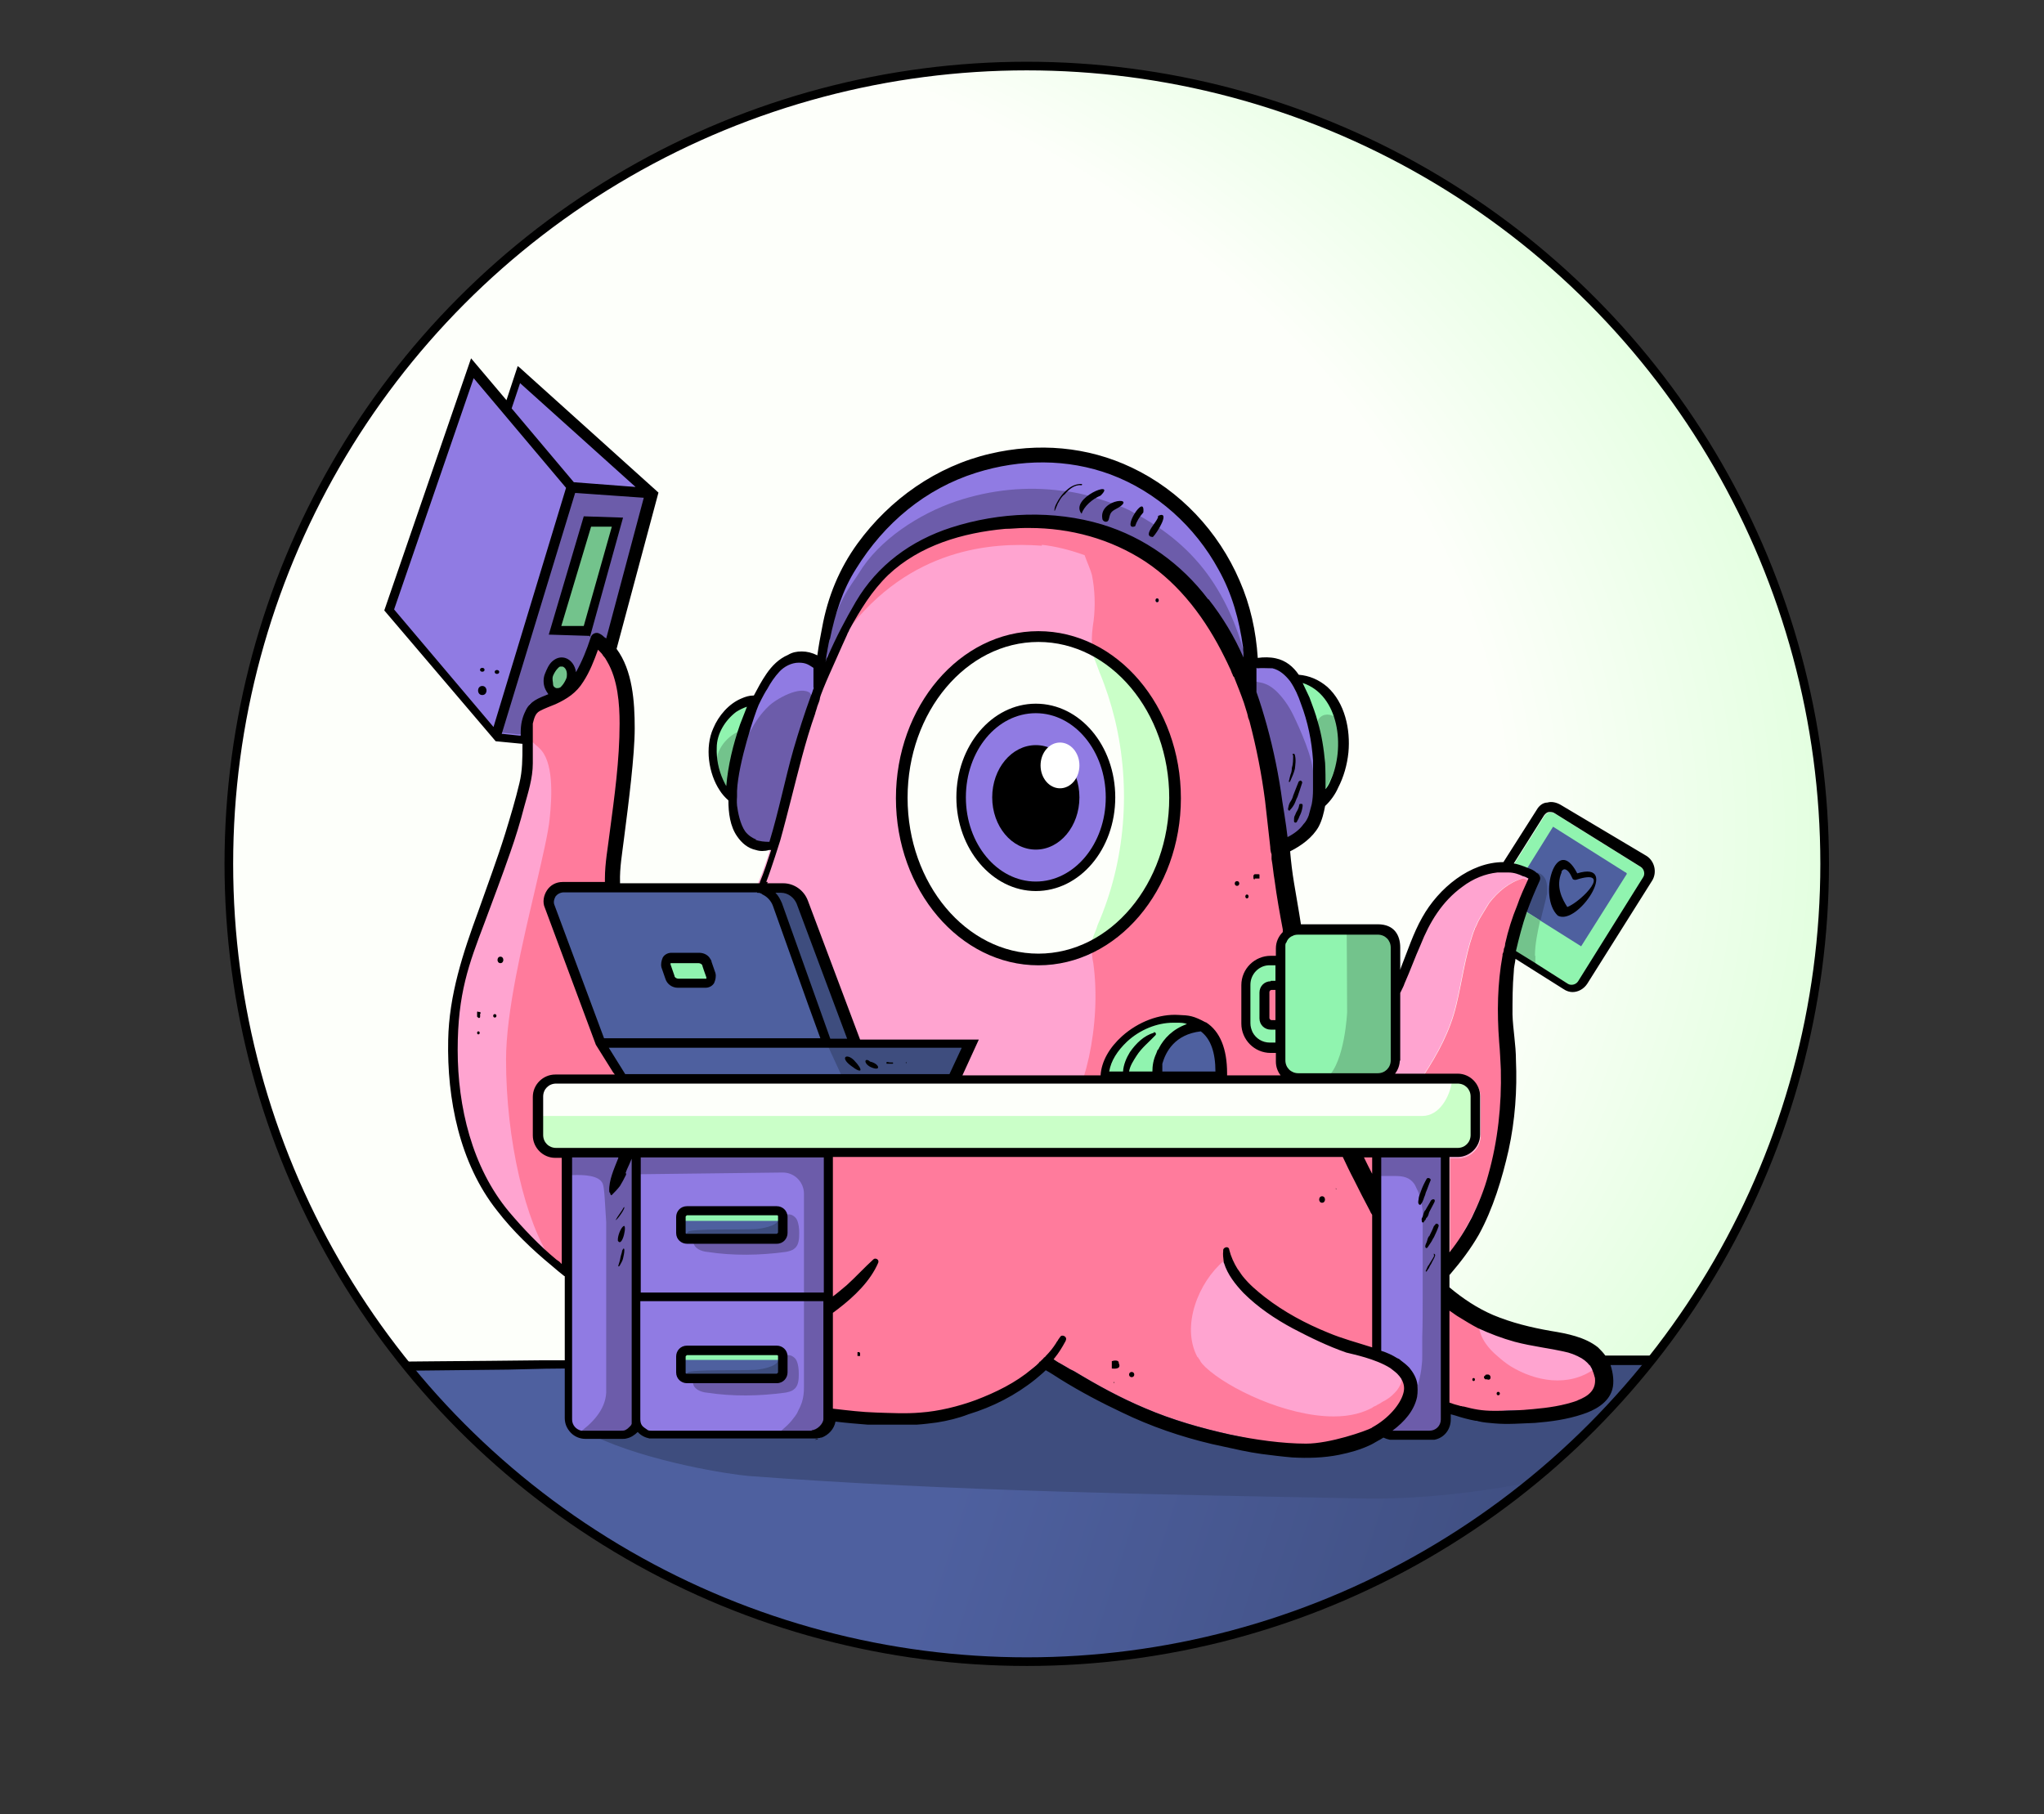 <?xml version="1.0" encoding="UTF-8"?>
<svg id="Calque_1" data-name="Calque 1" xmlns="http://www.w3.org/2000/svg" version="1.1" xmlns:xlink="http://www.w3.org/1999/xlink" viewBox="0 0 473.4 420.2">
  <rect x="0" y="0" width="473.4" height="420.2" fill="#333333" stroke="none"/>
  <defs>
    <style>
      .cls-1 {
        stroke: #000;
        stroke-miterlimit: 10;
        stroke-width: 2px;
      }

      .cls-1, .cls-2 {
        fill: none;
      }

      .cls-3 {
        fill: #000;
      }

      .cls-3, .cls-4, .cls-5, .cls-6, .cls-7, .cls-2, .cls-8, .cls-9, .cls-10, .cls-11, .cls-12, .cls-13, .cls-14, .cls-15, .cls-16, .cls-17 {
        stroke-width: 0px;
      }

      .cls-4 {
        fill: #caffc8;
      }

      .cls-5 {
        fill: #73c38c;
      }

      .cls-6 {
        fill: #6c5caa;
      }

      .cls-7, .cls-9 {
        fill: #ff7b9c;
      }

      .cls-8 {
        fill: #4e609f;
      }

      .cls-9 {
        isolation: isolate;
      }

      .cls-10 {
        fill: url(#Dégradé_sans_nom_2);
      }

      .cls-18 {
        clip-path: url(#clippath);
      }

      .cls-11 {
        fill: #fdfffa;
      }

      .cls-12 {
        fill: #3e4d7e;
      }

      .cls-13 {
        fill: #90f4af;
      }

      .cls-14 {
        fill: #907be3;
      }

      .cls-15 {
        fill: url(#Dégradé_sans_nom);
      }

      .cls-16 {
        fill: #fff;
      }

      .cls-17 {
        fill: #ffa4d0;
      }
    </style>
    <clipPath id="clippath">
      <circle class="cls-2" cx="237.8" cy="200.1" r="184.8"/>
    </clipPath>
    <radialGradient id="Dégradé_sans_nom" data-name="Dégradé sans nom" cx="49.9" cy="-330.8" fx="49.9" fy="-330.8" r="488.1" gradientTransform="translate(2.8 -35.5) rotate(-.8) scale(1 -.7)" gradientUnits="userSpaceOnUse">
      <stop offset=".6" stop-color="#fdfffa"/>
      <stop offset=".8" stop-color="#dbffd8"/>
      <stop offset="1" stop-color="#caffc8"/>
    </radialGradient>
    <linearGradient id="Dégradé_sans_nom_2" data-name="Dégradé sans nom 2" x1="214.7" y1="537.2" x2="353.3" y2="582.3" gradientTransform="translate(0 -174)" gradientUnits="userSpaceOnUse">
      <stop offset="0" stop-color="#4e609f"/>
      <stop offset="1" stop-color="#3e4d7e"/>
    </linearGradient>
  </defs>
  <g class="cls-18">
    <g>
      <rect class="cls-11" x="19.8" y="0" width="434.5" height="371.6"/>
      <rect class="cls-15" x="39.7" y="1.5" width="421.5" height="341.8"/>
      <path class="cls-10" d="M454.8,315.9v109.4H19.8v-105.7c47.5-2,73.8-2.1,123-3.6,47-1.5,95.7,0,142.8,0s114.8-2,169.1,0h.1,0Z"/>
      <path class="cls-14" d="M289.8,162.6c0,1.3-.3,2.4-.4,3.3-.3-1.1-.7-2-.9-3-.7-2.1-1.3-4.1-2.3-6.1,0-.1-.1-.4-.3-.5-.3-.5-.4-1.1-.7-1.5-.4-.9-.8-1.7-1.2-2.5-4.2-8.7-10.2-16.7-18.3-22.1-9.7-6.4-21.1-8.6-32.4-7.5-9.8.9-19.9,3.8-27.1,10.7-3.8,3.7-6.5,8.1-9,12.7-.1.4-.4.8-.5,1.1.2-.2.3-.5.5-.7-1.1,2.6-5.8,14.1-6.8,17.6h-.5v-9.5c0-.5,0-1.1.1-1.6.4-3.3,1-6.8,1.9-10.1s2-6.4,3.3-8.9c9.8-18.3,26.6-27.7,45-28.2,16.6-.4,36.8,9.3,45.7,31.4,1.7,4.4,2.9,10.3,3.4,15.9v9.9l.4-.3h0Z"/>
      <path class="cls-17" d="M355,202.7c-.4-.3-.9-.5-1.3-.7-1.1-.5-2.3-.9-3.4-1.1-.4,0-.8,0-1.1-.1h-1.5c-7.7.3-14.7,7.3-17.9,13.8-2,4.2-3.4,8.7-5.4,13.1-.3.7-.7,1.3-.9,2h0v.3c-.3.7-.7,1.2-.9,1.7,0,0-.1.3-.3.4-1.6,2.4-7.4,8.5-11.4,12.4h0c-1.2,1.2-2.1,2.1-2.8,2.9-.3.3-.4.5-.7.7v5.2h0v4.9h0v7.8c-.1,0-.1,1.2-.1,1.2v1.1h4.5c.8,1.7,1.7,3.6,2.6,5.3,1.2,2.4,2.4,4.8,3.7,7.2v5.8c.3.4.7.7.9,1.1,0,.1.3.3.4.4.3.3.5.5.8.9,3,3.2,6.1,6.4,9,9.9,0,0,.1.3.3.3.1.1.3.4.4.5.1.3.4.4.5.7.3-.4.7-.8.9-1.1.4-.4.7-.9,1.1-1.3.4-.5.9-1.1,1.3-1.6l.3-.3c.3-.4.5-.7.9-1.1v-.3c.5-.4.9-.9,1.3-1.3,2.9-3.6,5.4-7.2,7.5-12.1,5.2-13,7-26.1,5.7-40.1-.7-6.8-.5-13,.5-19.1,0-.4.1-.8.3-1.2v-1.2c.7-3,1.5-6,2.6-9,.9-2.5,2-4.9,3.2-7.4-.3-.1-.5-.4-.8-.5h-.4.2,0ZM351.4,210c-1.2,2.9-2.1,5.8-2.8,8.9,0,.4-.1.8-.3,1.2,0,.4-.1.8-.3,1.2v.3c-1.2,6.6-1.3,13.2-.8,19.9.9,10.3.3,21.1-2.5,31h0c-2.1,6.4-5.3,12.3-9,18v-22.2h1.9c2.8,0,5.2-2.3,5.2-5.2v-8.9c0-2.8-2.3-5.2-5.2-5.2h-7.9c3.2-4.9,6.1-10.2,7.5-16.2,1.3-5.3,2-11,3.8-16.3.1-.4.3-.9.5-1.3,0,0,0-.3.1-.3.3-.5.5-1.2.8-1.7h0c0-.1,2.4-4,2.4-4,2-2.6,4.6-4.8,7.7-5.7h.3c.4.1.7.3,1.1.5-.9,2-1.9,4.1-2.6,6.2v-.3h0Z"/>
      <path class="cls-17" d="M305.8,250.9c0-.4-.1-.7-.3-1.1,0-.3-.1-.7-.3-.9v-.3c-1.6-6.4-2.9-12.8-4.2-19.2-.9-4.2-1.7-8.5-2.5-12.6,0-.3,0-.5-.1-.9,0-.5-.1-.9-.3-1.3-.9-5.3-1.7-10.7-2.4-16.2,0-.4,0-.8-.1-1.1v-.5c0-.4,0-.9-.1-1.3-.1-1.2-.3-2.4-.4-3.6-.9-8.7-2.5-18.1-5-27.1-.3-.8-.4-1.6-.7-2.3-.4-1.5-.9-2.9-1.5-4.2-.3-.9-.7-1.7-1.1-2.5,0-.3-.3-.7-.4-.9-.1-.4-.4-.9-.5-1.3,0-.3-.3-.5-.4-.8-6-13-14.6-23.3-28.3-28.7-10.6-4.1-22.5-4.1-33.4-1.6-11.1,2.6-19.6,7.9-25.7,18.1-2.5,4.4-4.8,8.9-6.8,13.4-.1.3-.3.5-.4.9,0,0,0,.3-.1.4-.1.4-.3.7-.4,1.1,0,.3-.3.5-.4.9-.3.8-.5,1.3-.8,2.1s-.5,1.6-.8,2.3-.4,1.2-.7,1.9c-.5,1.6-1.1,3.3-1.6,4.9-2.1,6.8-3.6,13.4-5.2,19.7-.5,2.3-1.2,4.5-1.9,6.8,0,.3-.1.7-.3.9,0,.3-.1.5-.3.8-.8,2.6-1.7,5.2-2.8,7.8-.1.4-.3.8-.5,1.2-.1.4-.4.8-.5,1.2-.3.5-.4.9-.7,1.5-1.1,2.3-2.4,4.6-3.7,6.9v1.1l1.3,24.2v2.1l.4,6.1v2.1l.4,8.1v.2l101.4-1,33.8-1.1c-.4-1.3-.9-2.6-1.3-3.9-.3-.8-.4-1.6-.7-2.3h.3Z"/>
      <path class="cls-17" d="M125.9,207.2l1.2-3.4,8.3-7.5,1.5-19.9-11.3-5.7s-1.6-.4-3.4-.8v2.7c0,2.9.3,5.8-.4,8.2-7.8,31.8-17.5,41.8-16.8,63.8.4,11.9,3.2,24.8,10.1,34.4,2.8,4,9,10.7,15.2,15.5.2.2.4.3.6.5l-.5-2.3-.3-1.3-2.8-15.7-3.9-7.3-1.3-9.6-.4-12.5,4.1-24.3.4-14.9h-.3,0Z"/>
      <g id="ombre_pieuvre" data-name="ombre pieuvre">
        <path class="cls-7" d="M141.2,205c.1-2.2.8-8.9,1.1-12.2l.3-2.2c1-7.6,2-15.4,2-23.3-.2-5.2-.5-10.7-3-14.9-.2-.4-.5-.8-.7-1.1,0-.1-.2-.2-.3-.4-.3-.5-.8-.9-1.1-1.2l-1.5-1.5-.6,1.7c-.9,2.5-1.9,5-3.3,7.2-1.3,2.1-3.1,3.5-5.9,4.7-.4.2-.8.3-1.3.5-.9.3-1.8.7-2.6,1.2-1.4.9-1.8,2.4-2.1,3.5v.2c-.2.9-.2,1.7-.2,2.6v1.4l.6.3s0,.1.2.2c.2.1.3.2.5.3h.2c.4.4.7.7,1.1,1l.3.3c3.3,3,3,10.8,2.4,16.4-.3,3.1-1.7,9.1-3.3,16-3,12.8-6.8,28.7-6.8,39.8,0,18.4,4.4,37.6,10.7,46.7l.2.3h.3c0,.2.2.3.3.4.4.5.9,1.2,1,1.2l1.7,1.5.3-28.3,12.7-17.5s-5-15.9-3.2-44.7h0Z"/>
        <path class="cls-9" d="M354.1,203.8c-.9,2-1.9,4.1-2.6,6.2-1.2,2.9-2.1,5.8-2.8,8.9,0,.4-.1.8-.3,1.2,0,.4-.1.8-.3,1.2v.3c-1.2,6.6-1.3,13.2-.8,19.9.9,10.3.3,21.1-2.5,31h0c-2.1,6.4-5.3,12.3-9,18v-22.2h1.9c2.8,0,5.2-2.3,5.2-5.2v-8.9c0-2.8-2.3-5.2-5.2-5.2h-7.9c3.2-4.9,6.1-10.2,7.5-16.2,1.3-5.3,2-11,3.8-16.3.1-.4.3-.9.5-1.3,0,0,0-.3.1-.3.3-.5.5-1.2.8-1.7h0c0-.1,2.4-4,2.4-4,2-2.6,4.6-4.8,7.7-5.7h.3c.4.1.7.3,1.1.5v-.3h0Z"/>
        <path class="cls-7" d="M241.8,314.5s-.1.1-.2.2-.3.3-.4.4c.2-.2.4-.5.6-.6h0Z"/>
        <path class="cls-7" d="M241.2,126.4c-11.4-.8-30.4.4-45.2,20,.1-.3.4-.7.5-1.1,2.5-4.6,5.2-9,9-12.7,7.3-6.9,18.4-10.6,28.2-11.6,1.3,0,2.7-.2,4-.2h1c9.7,0,19,3.7,27.2,9.2,8.1,5.4,14,13.4,18.3,22.1.4.8.8,1.6,1.2,2.5.3.4.4.9.7,1.5.1.1.3.4.3.5.9,2,1.6,4,2.3,6.1.3,1.1.7,2,.9,3,.1.5.4.9.4,1.3,1.6,6,2.6,12.2,3.6,18.4.4,3.6.8,7.2,1.2,10.7.3.5.3,1.2.3,1.7v1.1c.3,1.7.4,3.3.7,4.9.7,3.7,1.2,7.5,1.9,11.4,0,0-.2.2-.3.3l1,2.1,1,2.1s3.1,24.3,3.7,28.1v.8c0,.6-.1,1.4-.3,2.4-.5,3.5-1.7,9.2-3.1,14.8-.2.8-.3,1.5-.5,2.3h-52.7c.1-.7.3-1.5.4-2.3,1-5.3,2.6-11.1,3.7-15,.2-.7.4-1.4.6-2,0-.2.1-.5.2-.7.3-1,.5-2.1.8-3.2,1.5-7,2-14.8,1-21.9-.3-1.2-.3-2.3-.3-3.3,11.4-6,19.5-19.5,19.5-35.2s-1.3-12.2-3.6-17.5c-3.4-7.9-9-14.2-15.9-17.7-.1-1.9.1-3.7.4-5.6.4-3.4.3-7-.4-10.5-.3-1.2-1.1-2.9-1.7-4.6-3.6-1.3-7-2.1-9.9-2.4v.2h-.1Z"/>
      </g>
      <path class="cls-13" d="M172.5,186c-6.2-.7-8.2-9.4-7.4-14.6.5-3.2,3.2-6.9,6.1-8.5,3.4-1.9,6.8-.3,10.3-.7l-9,23.7h0Z"/>
      <path class="cls-13" d="M298.7,157.1c14.8-.3,16,23.8,5.2,30.5l-5.2-30.5Z"/>
      <path class="cls-14" d="M179.9,195.4c-20.1,6.2-7.8-33.8.4-40.9,4-3.4,10.8-1.2,11.5,1.2-6.6,11.7-11.9,39.7-11.9,39.7Z"/>
      <path class="cls-14" d="M305.8,180.6h0c0,1.3,0,2.8-.1,4,0,.7-.1,1.2-.3,1.9,0,.5-.1.9-.3,1.5v.8c-.8,3.7-3.6,5.8-6.6,7.5-.7.4-1.5.8-2.1,1.2-.4.1-.7.4-1.1.5,0,0-.3,0-.4.1,0-.5,0-1.2-.3-1.7-.4-3.6-.8-7.2-1.2-10.7-.9-6.2-2-12.4-3.6-18.4h0c0-.4-.3-.8-.4-1.3h0c-.3-1.1-.7-2-.9-3h0c-.7-2.1-1.3-4.1-2.3-6.1h0v-.9c0-.4.3-.7.8-.9.3-.3.7-.4,1.2-.5.1,0,.4,0,.5-.1h0c.3,0,.5-.1.9-.1s.9-.1,1.3-.1c1.6-.1,3.2,0,4.2.1,1.6.4,2.8,1.3,3.8,2.5.3.3.4.4.5.7s.3.4.5.7h0c1.3,2,2.3,4.2,2.9,6.1s1.3,4,1.7,6.1c.7,3.4,1.1,7,1.1,10.6h-.1l.3-.5h0Z"/>
      <path class="cls-6" d="M295.1,196.4c.4-.1.7-.3,1.1-.5.8-.4,1.5-.9,2.1-1.5,1.3-1.2,3.6-1.5,4.5-3.1l.8-.9c.7-1.1.7-2,1.1-3,0-.1-.4-1.7-.3-2.5.4-2.3,0-4.9-.4-7-.5-4-4-11.4-4.9-13.1s-3.3-5.4-6.1-6.4c-.7-.3-1.3-.3-2-.5-.3,0-.4-.1-.7-.3h0c-.3,0-.4-.3-.7-.4-.3-.3-.5-.5-.8-.8,0-.7-.1-1.3-.3-2.1,0-.3,0-.7-.1-.9v-.7h0c0-.3,0-.4-.1-.7-.3-1.1-.5-2-.8-3-1.9-6.2-5.3-13.6-10.7-19.5-2.6-2.9-5.6-5.4-8.7-7.5-.4-.3-.8-.5-1.3-.8-1.1-.7-2.1-1.3-3.2-1.9-.4-.3-.9-.4-1.3-.7-1.2-.7-2.4-1.2-3.7-1.6-.7-.3-1.3-.5-2.1-.8-1.3-.4-2.5-.8-3.8-1.2-.5,0-.9-.3-1.5-.4-1.6-.4-3.2-.7-4.9-.9h-.3c-8.1-1.1-16.4-.3-24.5,2.4-8.6,2.9-17.9,8.9-22.6,16.7-1.2,2.1-6.2,7.4-7.3,18.5h0c0,.5,0,1.1-.1,1.7v1.2h0c.1-.3.4-.5.5-.8,1.5-2.6,11.7-19.9,15.5-23.6,7.3-6.9,16.1-7.1,25.9-8,11.4-1.1,22.8,1.2,32.4,7.5,8.1,5.4,14,13.4,18.3,22.1.4.8.8,1.6,1.2,2.5h0c.3.5.4,1.1.7,1.6,0,.1.1.4.3.5h0c.8,2,1.6,4,2.3,6h0c.3,1.1.7,2.1.9,3h0c0,.4.3.9.4,1.3h0c1.6,6.1,2.8,12.2,3.6,18.4.4,3.6.8,7.2,1.2,10.7l.5,1.1v-.3.2h0Z"/>
      <path class="cls-14" d="M268,139.5c-.5,0-.5-.9,0-.9s.5.9,0,.9Z"/>
      <path class="cls-14" d="M150.2,114h0l-9.3,34.8-.3,1.1-2.5-1.2s-4.7,9.6-6.1,11.4c-1.4,1.8-6.8,3.6-8.6,3.9-1.5.3-2.1,3.7-2,7.3h-.8c0-.1-4.6-.7-4.6-.7h-1.2c0-.1-.7-1.1-.7-1.1l-24.2-28.5,19.2-56,8.2,9.7,2.8-8.1,29,26.2.9.8.3.3h0Z"/>
      <path class="cls-13" d="M380.7,203.4l-15.1,24c-.5.8-1.7,1.1-2.5.5l-7.7-4.9h0l-4.2-2.6c.7-3,1.5-6.1,2.5-9,.9-2.5,1.9-4.9,3-7.3.3-.7,0-1.3-.5-1.7,0,0-.3-.1-.4-.3-.5-.4-1.1-.7-1.7-.9-1.2-.5-2.3-.9-3.4-1.1l7-11.1c.3-.4.7-.8,1.2-.8s.9,0,1.3.3l19.9,12.4c.8.5,1.1,1.7.5,2.5h.1Z"/>
      <path class="cls-8" d="M376.8,202.4l-10.6,16.8-9.7-6.1-2.9-1.9-1.1-.7s1.4-5.1,2.3-7.2c-.4-.3-1.8-.9-1.9-.9l.5-.8.5-.8,5.8-9.3,16.8,10.6h.1l.2.3h0Z"/>
      <path class="cls-13" d="M318.7,215.4h-17.5c-2.6,0-4.6,2.1-4.6,4.6v2.6h-2.4c-3,0-5.6,2.5-5.6,5.6v8.9c0,3,2.5,5.6,5.6,5.6h2.4v2.5c0,2.6,2.1,4.6,4.6,4.6h17.5c2.6,0,4.6-2.1,4.6-4.6v-25.2c0-2.6-2.1-4.6-4.6-4.6h0ZM296.6,237.4h-2.1c-.9,0-1.6-.8-1.6-1.6v-5.8c0-.9.8-1.6,1.6-1.6h2.1v9h0Z"/>
      <path class="cls-8" d="M173.3,205.6h7.8c2.1,0,4,1.3,4.6,3.2l12.3,32.8h26.6l-3.8,8.1h-76.4l-5-8.1-11.8-31.7c-.8-2.1.8-4.5,3-4.5h44.2c2.4,0,4.5,1.5,5.4,3.8l11.5,32.3-18.5-36h0Z"/>
      <path class="cls-13" d="M163.4,227.7h-6.4c-.9,0-1.6-.5-2-1.3l-.9-2.6c-.3-.8.3-1.7,1.2-1.7h6.4c.9,0,1.6.5,2,1.3l.9,2.6c.3.8-.3,1.7-1.2,1.7Z"/>
      <ellipse class="cls-11" cx="239.9" cy="184.7" rx="31.3" ry="37.3"/>
      <path class="cls-4" d="M272.3,184.7c0,15.8-8.1,29.3-19.5,35.2v-1.3c0-.7.3-1.2.5-1.9.3-.8.7-1.6.9-2.4,6.5-14.8,7.8-31.9,4-47.7-.9-3.7-2.1-7.4-3.6-11-.4-1.2-.9-2.4-1.3-3.4-.1-.5-.3-.9-.4-1.5,0-.4-.1-.9-.3-1.3,6.9,3.6,12.4,9.8,15.9,17.7,2.3,5.3,3.6,11.1,3.6,17.5h.2Z"/>
      <ellipse class="cls-14" cx="239.9" cy="184.7" rx="17.3" ry="20.7"/>
      <path class="cls-13" d="M278.4,237.7c-9.1,1.2-10.5,8.7-10.5,11.7h-12.3c.3-7.3,8.9-13.9,17-13.4,2.4.1,3.2.3,5.8,1.7h0Z"/>
      <path class="cls-8" d="M282.8,249.2h-14.8c0-2.8,1.3-10.5,10.5-11.5,3.4,2.4,4.6,6.6,4.4,11.5h-.1Z"/>
      <path class="cls-7" d="M370.7,316.8c-.5-2.1-5.9-4.4-7.8-4.9s-14-3.3-15.9-3.8c-1.7-.4-8.9-4.4-11.4-5.8l-.4-.5-.4,22.4h0l1.2,1c.9.3,6.9,2.3,11.1,1.7,3-.4,6.1-.1,9-.4,3.4-.3,7-.8,10.3-2,1.2-.4,2.2-.9,2.9-1.6.4-.2.7-.4.8-.6,1-1.1,1.1-3.3.6-5.4h0Z"/>
      <path class="cls-7" d="M326.1,323.6c-.5,2.1-5.3,5.8-7.1,7.1-.4.3-.6.5-.7.5-4.6,2.8-10.1,3.9-15.7,3.9s-11.9-1.6-17.7-2.8c-6.8-1.5-13.4-3.4-19.7-6.1-5.7-2.4-11-5.3-16.3-8.5-.5-.3-1.1-.5-1.5-.8-1.2-.7-2.3-1.3-3.3-2l-1.5-.9h-.1c-.1,0-.2.2-.4.4-.2.1-.3.4-.6.6-.1.1-.3.3-.4.4h-.1c-.1.2-.2.3-.3.4-.2.2-.4.3-.6.5s-.4.3-.5.4c-3.8,3.2-8,6.4-12.6,8.1-4.1,1.5-8.7,3-12.9,3.3-3.4.3-7.1.2-10.4,0-3.4-.1-7.2-.1-10.6-.5-.1,0-.7-1.3-.8-1.3l-.7-22.2.3-37.2,120,1h7v46.4l-1.5-1c.1.1.7.5,1.5,1.1,2.4,1.7,6.6,4.6,6.6,4.6,1.6,2.2.8,4.3.8,4.4l-.2.2h0Z"/>
      <path class="cls-14" d="M334.7,263.4v66.3c0,1.5-1.2,2.8-2.8,2.8h-10.9c-.7,0-1.3-.5-1.7-1.1-.1-.2-.3-.5-.4-.7,1.8-1.3,6.6-5,7.1-7.1,0-.2.8-2.2-.8-4.4,0,0-4.2-2.9-6.6-4.6v-51.2h16.1,0Z"/>
      <g>
        <path class="cls-17" d="M326.1,318.3"/>
        <path class="cls-17" d="M324.7,319.1v.2c0,1-.6,2-1.2,2.8-.7.8-1.5,1.6-2.4,2.1-.4.3-.8.4-1.2.7-.4.3-.8.4-1.2.7-.3.1-.7.3-.9.5-2.1,1.1-4.9,2-8.9,2-11,0-24.5-6.5-29.7-11.4-.5-.5-1.1-1.1-1.3-1.6,0,0-.1-.3-.3-.4,0-.1-.1-.3-.3-.4-3.8-7.2.3-17.3,6.1-22.2,2.6,5.4,8.6,9.3,15.1,13,.7.4,1.3.8,2,1.1,5.3,2.9,10.9,5,14.6,6.1.8.3,1.7.5,2.6.8.3,0,.7.3.9.3.4.1.8.3,1.2.4.3,0,.5.3.9.4,1.1.5,2.1,1.1,3,1.7.3.1.4.4.7.5v2.8h.3,0Z"/>
      </g>
      <path class="cls-14" d="M147.2,267.1l-16,.2v62.4c0,1.6,1.3,2.8,2.8,2.8h10.5c1.6,0,2.8-1.3,2.8-2.8v-.7c.5,2,2.2,3.4,4.4,3.4h35.6c2.5,0,4.5-2,4.5-4.5v-60.9h-44.6,0Z"/>
      <rect class="cls-8" x="157.7" y="280.4" width="23.6" height="6.5" rx="1.2" ry="1.2"/>
      <rect class="cls-8" x="157.7" y="312.8" width="23.6" height="6.5" rx="1.2" ry="1.2"/>
      <rect class="cls-13" x="158.2" y="280.4" width="22.8" height="2.4"/>
      <rect class="cls-13" x="158.2" y="312.6" width="22.8" height="2.4"/>
      <polygon class="cls-5" points="135.9 120.7 128.5 146 135.8 146.3 143 121 135.9 120.7"/>
      <ellipse class="cls-5" cx="129.6" cy="157" rx="3.7" ry="2.5" transform="translate(-55.3 242.2) rotate(-75.2)"/>
      <path class="cls-5" d="M311.1,169.2c.3,2.3-.5,4.5-1.2,6.6-.9,2.9-2,6-4,8.2.1-5.2-1.6-10.6-1.1-15.6.4-4.5,5.8-3.3,6.2.7h.1Z"/>
      <path class="cls-6" d="M186.5,169.7c-2.1,8.1-4,16-7,23.7-.1.4-.8,2.3-1.2,2.5-.7.5-3.2.1-4-.4-3-1.9-3.8-6.6-4.2-10.3v-1.6s.9-10.1,3.7-14.3c1.2-2.2,2.5-4.1,4.2-5.7,1.6-1.6,7.4-5,9.7-3h-.1c2,1.7-.5,7-1.1,9.1h0Z"/>
      <path class="cls-5" d="M173.3,169.4c-1.1,1.8-2.9,6-3.3,14.2-.2.1-.5.3-.7.3-2.4-2.1-3.7-5.4-3.2-8.6.6-3.3,4.6-6.8,7.2-6h0Z"/>
      <path class="cls-5" d="M307.6,249.5c3.7.5,7.4.7,11.1,0,1.3-.1,2.8-.5,3.6-1.6.7-.8.7-1.9.8-2.9.4-8.3.5-16.7.3-25,0-1.3-.3-3-1.5-3.7-.5-.3-1.2-.3-1.9-.3h-8.1s.1,13.8.1,18.5c0,0-.5,11.3-4.5,15h.1Z"/>
      <path class="cls-12" d="M198.8,242c-4.9-11-7.8-22.9-13.2-33.8-.4-.7-.8-1.5-1.3-1.9-1.1-.9-3.4-1.3-4.8-.7-1.7.9-.5,2.1.3,3.4,2.1,3.6,3.3,7.5,4.5,11.7,2.3,7.3,4.6,14.6,7.5,21.7l3.4,7.4h25.4l3.8-8.2s-19.6.1-25.7.4h.1Z"/>
      <g>
        <path class="cls-6" d="M185.1,285.6c0,1.1,0,2.8-1.1,3.6-.5.5-1.5.7-2.1.8-6,.8-12.1.9-18,0-1.5-.1-3.3-.9-3.3-2.4s0-.5-.2-.6h20.9v-5c.2-.3.5-.5.8-.6.9-.4,2.1.3,2.5,1.2.4.9.5,2,.5,3h0Z"/>
        <path class="cls-12" d="M181.1,281.8v5h-20.9c-.6-.7-2-.5-.8-1.5.8-.7,12-.4,15.7-.6,0,0,3.8-.3,5-1.7.4-.4.7-.9,1.1-1.3h-.1Z"/>
      </g>
      <g>
        <path class="cls-6" d="M185,318.2c0,1.1,0,2.8-1.1,3.6-.5.5-1.5.7-2.1.8-6,.8-12.1.9-18,0-1.5-.1-3.3-.9-3.3-2.4s0-.5-.2-.6h20.9v-5c.2-.3.5-.5.8-.6.9-.4,2.1.3,2.5,1.2.4.9.5,2,.5,3h0Z"/>
        <path class="cls-12" d="M181,314.4v5h-20.9c-.6-.7-2-.5-.8-1.5.8-.7,12-.4,15.7-.6,0,0,3.8-.3,5-1.7.4-.4.7-.9,1.1-1.3h-.1Z"/>
      </g>
      <path class="cls-12" d="M393.6,330.2c-1.3,1.9-4.9,3.7-7.8,4.5-8.2,2.4-13.8,4.6-22.1,6.6-14.8,3.7-33.1,6.1-47.7,5.8-47.7-.9-95.9-1.7-142.5-5.2-4-.3-23.3-3.2-36.2-9.4h6.8c.3,0,.7,0,1-.1,1-.2,1.9-.8,2.6-1.5h0c.7.8,1.7,1.4,2.7,1.6h39.1c.1,0,.3,0,.4-.1h.2c1.6-.6,2.9-2,3.2-3.7l.2-1.8c2.5.3,5.7.8,8.2,1l11,.5c1.5-.1,3.4-.2,4.9-.4,2.5-.4,4.2-.8,6.6-1.7,5.6-1.7,10.8-3.7,15.5-7.4.8-.7,1.6-1.3,2.4-2.1h0c1,.7,2.2,1.4,3.4,2.1,4.5,2.8,9.4,5.4,14.3,7.7,6.6,3.2,13.6,5.6,20.8,7.3,2.3.5,4.6,1.1,6.9,1.5h0c1.5.3,3.1.6,4.6.8,2.4.3,4.7.6,7.1.8,3.6.2,7.3.1,10.8-.6,2.5-.5,4.9-1.2,7.3-2.3.4-.2.8-.4,1.1-.6h0c.6-.3,1.2-.7,1.9-1.1h0c.4.3,1,.4,1.5.5h10.3c2.2-.5,3.8-2.4,3.8-4.7v-1.3h0c.5.3,1,.4,1.7.5,1.3.4,2.6.8,3.9,1.1h0c.2,0,.4,0,.6.1,1.2.3,2.5.4,3.7.5,3.2.3,6.4,0,9.5-.1,3.7-.3,7.4-.8,11-2,2.8-.9,6-2.6,6.9-5.7.5-1.7.2-3.9-.4-5.7h12.2c2.2.7,5.4,1.9,5.4,1.9,4.2,2.3,5,9.4,2.5,13l.7-.3h0Z"/>
      <line class="cls-2" x1="196.3" y1="357" x2="194.3" y2="356.2"/>
      <path class="cls-6" d="M148.9,113l-16.7-1.2-.3.7s-.1.4-.2.8c0,.3-.2.7-.2.7l-16.8,55.2v.5h1.5l3.8.4h.7l1.3-.3s0-5.7.6-6.7c.4-.6,4-1.1,7.1-2.6h-.7c-1.3-.3-2-2.1-1.5-4.1.4-2,1.8-3.3,3.1-3s2,2.1,1.5,4.1c-.2,1-.7,1.9-1.3,2.5,1.1-.7,2.1-1.5,2.7-2.6,2.4-4.4,4.3-7.9,4.3-7.9,0,0-.1,0-.3-.1.3-.5.4-.8.4-.8h.1l1.2.5h.4c0,.1.7.4.7.4l.3-.9,9.3-34.4v-.3l.3-.8h-1.3ZM135.8,146.3l-7.3-.3,7.4-25.3h7.7l-7.8,25.6h0Z"/>
      <path class="cls-12" d="M355.6,202s-.6.9-1.3,1.7c-.6.8-1.9,4.1-2.6,6.2-1.2,2.9-2.1,5.8-2.8,8.9l.7,1.3h0l1.9-7.1,1.9-1.9,3.4,2.1h0c.5-2.2,1.1-4.2,1.5-6.2,0-1.1.5-4.4-2.7-5h0Z"/>
      <path class="cls-7" d="M211.8,296"/>
      <path class="cls-17" d="M369.4,317c-6.2,4.5-13.9,2.9-19.5-.5-1.1-.7-2.1-1.5-3-2.3-4.8-4-4.5-7.6-4.3-8.1,2,.9,4.1,1.3,6.4,2.1,7.3,2.3,15.6,2,19.5,5.8s.9,1.2,1.3,2-.2.7-.4.9h0Z"/>
      <rect class="cls-11" x="124.6" y="250" width="217.1" height="17.2" rx="2.9" ry="2.9"/>
      <path class="cls-4" d="M342.6,253.8v8.9c0,2.9-7.9,4.5-7.9,4.5h0l-21.2.4-121.8-.5h-63c-2.3-.6-4-3.5-4-4.5v-4.1h204.7c4,0,6.4-4.5,6.9-8.1,2.3-.1,5.7.5,6.4,3.3h0Z"/>
      <path class="cls-6" d="M191.8,328.8l-.6,1.1c-.8,1.5-2.3,2.4-4,2.3l-6.9-.2,2.1-1.9c.7-.7,1.2-1.3,1.7-2,.4-.5.7-1.1.9-1.6.3-.5.5-1.1.7-1.6.4-1.2.5-2.4.5-3.6v-44.8c0-2.6-2.1-4.9-4.9-4.9l-33.4.4c0,8.2.5,58.4.2,58.4s-2.9,1.7-2.9,1.7h-11.4c3.3-2.3,6.4-5.5,6.6-9.5v-22.6c0-.3,0,.1,0-.7v-16.2c-.3-4.6-.4-7.9-.8-8.9-.8-2-4.5-2.1-7-2h-1.5l-.6-5-1.8-.2h63v61.7h.1Z"/>
      <path class="cls-6" d="M334.7,267.3l-.2,62.5c-.6,1.4-1.7,2.5-5.2,2.5s-8.9-.6-8.9-.6c0,0,6.9-7.6,7.5-9.3.1-.5.4-1.1.5-1.6.1-.1.1-.3.1-.4.4-1.5.7-2.9.8-4.4.1-.7.1-1.5.1-2.3v-4c.1-2.9.1-6,.1-8.9v-20.4c-.1-.8-.3-1.7-.4-2.5-.3-.7-.4-1.3-.7-2-.3-.5-.5-1.1-.8-1.6-1.1-1.6-2.6-1.9-4.6-1.9h-4.1s0-2.1-.3-5.1l16-.2v.2h.1Z"/>
      <path class="cls-5" d="M355.6,221.5v2c-1.5-.7-2.9-1.6-4.4-2.4-.4-.1-.8-.4-1.2-.7-.1,0-.4-.2-.5-.3l1.9-7.1,1.9-1.9,3.4,2.1c-.6,2.8-1.2,5.5-1.2,8.2h.1Z"/>
      <g>
        <path class="cls-3" d="M188.7,333.5c.3,0,.6,0,.8-.2-.3,0-.6.1-.8.2ZM188.3,333.5h-.3.7-.4Z"/>
        <path class="cls-3" d="M454.7,315.5c-22.6-1.2-45.3-1.5-68.1-1.5h-14.8c-.5-.7-1.1-1.3-1.7-1.9-3-2.4-7.2-3.2-10.9-3.8-4.6-.8-9.1-1.9-13.4-3.7-3.7-1.6-7-3.8-10.1-6.4v-2.9c.1,0,.2-.2.3-.3,2.4-2.8,4.6-5.7,6.5-9,3.3-6,5.4-13,6.9-19.6,1.5-6.9,2-13.9,1.7-20.8,0-3.6-.7-7.2-.8-10.6,0-3.3,0-6.6.3-9.9,0-1.1.3-2,.4-3l11.1,7c.7.5,1.5.7,2.1.7,1.3,0,2.6-.7,3.4-1.9l15.1-24c1.1-1.9.5-4.4-1.3-5.6l-20-11.9c-.9-.5-2-.8-3-.5-1.1,0-2,.8-2.5,1.7l-7.7,12.1c-7.7,0-15,6-18.8,12.8-2.1,3.7-3.4,7.8-5,11.8,0,.1,0,.2-.1.3v-5.1c0-2.9-1.4-5.4-5.2-5.4h-17.8c-.5-3.3-1.1-6.5-1.6-9.6-.4-2.4-.7-4.9-.9-7.3,2.6-1.3,5.2-3.2,6.6-5.7.8-1.5,1.2-3.2,1.5-4.8,1.3-1.2,2.4-2.8,3-4.2,1.3-2.5,2.1-5.3,2.4-8.2.5-5.3-.8-11.5-4.9-15.2-2-1.7-4.2-2.6-6.6-2.8-1.3-1.9-3-3.3-5.3-3.8-1.3-.3-2.9-.3-4.2-.1-.4-6.2-1.7-12.2-4.2-17.9-4.9-11.4-13.8-20.9-25-26.2-10.3-4.9-21.7-5.8-32.8-3.2-12.4,2.9-23.2,10.5-30.7,20.8-4.2,5.8-6.9,12.3-8.2,19.5-.4,2-.8,4.2-1.1,6.4-1.2-.6-2.4-.9-3.6-.9s-2.2.2-3.2.8c-2.1.9-3.7,2.5-5,4.4-1.1,1.6-2,3.3-2.9,5-1.1,0-2,.3-2.9.7-2.9,1.2-5.3,4-6.5,6.9-2,4.4-1.1,10.5,1.5,14.4.5.8,1.2,1.6,2,2.3,0,2.9.4,6,2,8.3,1.1,1.6,2.5,2.8,4.4,3.2.9.3,2,.3,3,0h.5c-.8,2.5-1.6,5-2.6,7.4,0,0,0,.2-.1.3h-32.3v-.3c-.1-3.3.5-6.6.9-9.9,1.1-8.5,2.5-19.5,2.5-25.7s-.5-13.4-4.2-18.4l9.7-36.2-32.2-29-.4-.3-2.6,7.9-8.2-9.7-20.1,58.4,25.8,30.3,6.2.6v.4c0,3,0,5.8-.7,8.7-.9,3.8-2.1,7.8-3.3,11.7-1.9,6.1-4.1,11.9-6.2,17.9-3.6,9.8-6.8,19.5-7,29.9-.3,13.6,2.6,28.5,11.3,39.5,3.7,4.8,8.1,9,12.7,12.8.9.8,1.9,1.6,2.9,2.4h.1v19.5h-5.7c-31.4.4-62.8.1-94,2.5-3.4.3-6.9.5-10.5.8-.3,0-.4.2-.4.4s.1.4.4.4c30.9-1.5,61.8-1.5,92.7-1.9,5.9,0,11.6-.3,17.5-.3v11.5c0,2.6,2.1,4.8,4.8,4.8h8.5c.3,0,.7,0,1-.1,1-.2,1.9-.8,2.6-1.5.7.8,1.7,1.3,2.7,1.5h38.4c.3,0,.5,0,.8-.1.2,0,.3,0,.5-.1h.2c1.6-.6,2.9-2,3.2-3.7,2.5.3,4.9.5,7.4.7h11.5c1.5-.1,3.1-.3,4.6-.5,2.5-.4,5-1,7.3-1.9,5.6-1.7,10.9-4.4,15.5-8.1.8-.7,1.6-1.3,2.4-2.1h0c1.1.6,2.3,1.4,3.4,2.1,4.5,2.8,9.4,5.4,14.3,7.7,6.6,3.2,13.6,5.6,20.8,7.3,2.3.5,4.6,1,6.9,1.5h0c1.5.3,3.1.6,4.6.8,2.4.3,4.7.6,7.1.8,3.6.2,7.3.1,10.8-.6,2.5-.5,5-1.2,7.3-2.3.4-.2.8-.4,1.1-.6h0c.4-.2.8-.5,1.2-.7-.4.3-.8.5-1.2.7.6-.3,1.3-.7,1.9-1.1.4.2,1,.4,1.5.5h10.3c2.2-.4,3.8-2.3,3.8-4.7v-1.2c.3.1.7.2,1.1.3,1.5.5,3,.9,4.6,1.2.2,0,.4,0,.6.1,1.2.3,2.5.4,3.7.5,3.2.3,6.4,0,9.5-.1,3.7-.3,7.4-.8,11-2,2.8-.9,6-2.6,6.9-5.7.5-1.7.2-3.9-.4-5.7h12.2c21.1-.3,42.1-.4,63.2,0,2.1,0,4.4,0,6.5.1.7,0,.7-.9,0-.9h-.2,0ZM357.6,188.9c.3-.4.7-.8,1.2-.8s.9,0,1.3.3l19.9,12.4c.8.5,1.1,1.7.5,2.5l-15,24c-.5.8-1.7,1.1-2.5.5l-7.7-4.9-4.2-2.6c.7-3,1.5-6.1,2.5-9,.9-2.5,1.9-4.9,3-7.3.3-.7,0-1.3-.5-1.7,0,0-.3-.1-.4-.3-.5-.4-1.1-.7-1.7-.9-1.2-.5-2.3-.9-3.4-1.1l7-11.1h0ZM324.3,245.7v-15.6c0-.1,0-.2.1-.3.3-.7.7-1.3.9-2,1.3-2.9,2.4-6,3.7-8.9,2.1-5.3,5-10.1,9.7-13.5,2.5-1.9,5.3-3,8.1-3.3h2.6c1.2,0,2.4.4,3.4.9h.1c.4.1.7.3,1.1.5-.9,2-1.9,4.1-2.6,6.2-1.2,2.9-2.1,5.8-2.8,8.9,0,.4-.1.8-.3,1.2,0,.4-.1.8-.3,1.2v.3c-1.2,6.6-1.3,13.2-.8,19.9.2,2.2.3,4.4.4,6.6h0c.2,8.2-.7,16.5-2.9,24.3-.9,3.4-2.3,6.8-3.8,9.9-1.5,2.9-3.2,5.6-5.2,8.1v-22.1h1.9c2.8,0,5.2-2.3,5.2-5.2v-8.9c0-2.8-2.3-5.2-5.2-5.2h-14.5c.7-.9,1.1-2,1.1-3.2v.2h0ZM299.2,216.9c.4-.3.9-.4,1.5-.4h18.4c1.7,0,3,1.3,3,3v26.1c0,1.7-1.3,3-3,3h-18.4c-1.7,0-3-1.3-3-3v-26.5c0-.3,0-.6.3-.9,0-.2.2-.4.3-.6.2-.3.6-.6,1-.8h0ZM308.2,180.7c-.3.8-.7,1.5-1.2,2.1v-.3c0-2,0-4-.1-5.8-.3-3.3-.8-6.5-1.7-9.5-.5-1.9-1.2-3.7-1.9-5.6-.5-1.1-1.1-2.3-1.6-3.4,8.5,2.8,9.9,15,6.5,22.5h0ZM291.1,154.8c1.2-.1,2.5,0,3.6,0,1.7.4,3,1.6,4.1,3,1.1,1.6,1.9,3.4,2.5,5.2,1.6,4.2,2.5,8.6,2.8,13.1v6.8c0,1.2-.1,2.4-.3,3.4,0,0-.5,1.8-.7,2.6-.3.8-.7,1.5-1.2,2-.9,1.3-2.3,2.3-3.7,3-.3-2.8-1.2-8.2-1.2-8.2-.8-6-2-11.9-3.6-17.7-.7-2.5-1.5-5.2-2.4-7.7v-5.6h.1ZM192.2,148.1c1.2-5.8,2.9-11.4,6.1-16.4,6.5-10.5,16-18.5,27.8-22.2,10.2-3.2,21.1-3.3,31.1.4,10.7,4,19.6,12.1,25,22,3.2,5.7,4.8,11.7,5.7,18,0,.4,0,.8.1,1.2v1.2c-2.1-4.8-4.8-9.3-8.1-13.5h-.1c-6.2-8.2-14.7-14.3-24.5-17.3-11.3-3.4-23.8-2.9-35,.7-9.3,3-17.1,8.7-22.1,17.2-2.4,4.1-4.6,8.3-6.5,12.7-.3.4-.4.9-.5,1.3.3-1.7.5-3.4.9-5.2h0ZM168.3,182.2c-.3-.4-.5-.9-.8-1.5-1.1-2.4-1.6-5-1.5-7.5,0-3.3,2-6.4,4.5-8.3.8-.5,1.6-.9,2.5-1.2-.5,1.3-1.1,2.8-1.6,4.1-1.6,4.6-2.8,9.5-3.2,14.4h.1ZM175.2,194.5c-1-.4-1.9-1-2.6-1.9-1.2-1.7-1.7-4.5-1.9-6-.1-1.1,0-1.9,0-2.1h0v-1.3c.3-6.6,4.2-18.1,5-19.9.8-1.7,1.7-3.3,2-3.7.8-1.5,1.7-2.8,2.8-4s2.8-2.1,4.5-2.1,2.3.5,3.4,1.2v4.6h.1c-.3.7-.4,1.3-.7,1.9-1.5,4.1-2.8,8.2-4,12.3-2,7-3.4,14.3-5.6,21.5-1.1,0-2.3-.1-3.3-.5h.3ZM177.5,204.2c1.1-2.8,3.2-9.5,3.2-9.5.9-3.2,1.7-6.4,2.5-9.5,1.7-6.6,3.3-13.4,5.6-19.9,0-.2.3-.9.5-1.7.3-.8.6-1.5.6-1.9.1-.6,1.3-3.5,2.1-5.3h0c.3-.6,2.9-6.6,4.2-9.4.1-.4.4-.7.5-1.1,2.5-4.6,5.2-9,9-12.7,7.3-6.9,17.3-9.8,27.1-10.7,1.5,0,3-.2,4.6-.2h1c9.5,0,18.8,2.5,26.9,7.8,8.1,5.4,14,13.4,18.3,22.1.4.8.8,1.6,1.2,2.5.3.5.4,1.1.7,1.6,0,.1.1.4.3.5.8,2,1.6,4,2.3,6,.3,1.1.7,2.1.9,3,0,.4.3.9.4,1.3,1.6,6.1,2.8,12.2,3.6,18.4.4,3.6.8,7.2,1.2,10.7,0,.5.1,1.2.3,1.7v1.1c.3,1.6.4,3.2.7,4.9.5,3.8,1.2,7.7,1.9,11.4v.6c-1,1-1.6,2.3-1.6,3.8v1.7h-1.2c-3.7,0-6.8,3-6.8,6.8v8.9c0,3.7,3,6.8,6.8,6.8h1.2v2c0,1.2.4,2.3,1.1,3.2h-12.4v-.5c0-5.6-1.6-9.7-4.9-11.8h-.1c-2.8-1.5-3.7-1.6-6.2-1.7-4.5-.3-9.4,1.6-13.1,4.9-2.9,2.6-4.8,5.8-5,9.1h-32l3.8-8.3h-27.5l-12.1-32.2c-.9-2.4-3.2-4-5.7-4h-3.7s0-.2.2-.3h-.4ZM294.3,227.3c-1.5,0-2.6,1.2-2.6,2.6v6c0,1.5,1.2,2.6,2.6,2.6h1.1v3h-1.3c-1.7,0-3.2-.9-4-2.4-.3-.7-.5-1.3-.5-2.1v-8.9c0-2.4,1.9-4.4,4.2-4.5h1.6v3.6h-1.1ZM295.4,229.3v7h-.9c-.3,0-.5-.3-.5-.5v-6c0-.3.3-.5.5-.5h.9ZM267.3,239.2c-2.4.7-4.2,2.5-5.6,4.5-.8,1.3-1.5,2.9-1.6,4.5h-3.2c.4-2.5,1.9-4.8,4.1-6.9,3-2.8,7-4.4,10.7-4.4h.8c.9,0,1.7,0,2.4.3-3.3,1.2-5.3,3.3-6.5,5.6,0,.1-.1.3-.3.4l-.3.8c-.7,1.5-.9,2.9-.9,4.2h-5.4c.2-1.3,1-2.5,1.7-3.6,1.2-1.9,2.9-3.2,4.4-4.8.3-.3,0-.8-.4-.7h0ZM269.2,247.2h0v-.4h0v-.4c.8-2.8,2.9-6.8,8.9-7.5h0c2.3,1.7,3.4,4.9,3.4,9.3h-12.3v-.9h0ZM222.7,242.8l-2.8,6h-75.1l-3.8-6.1h81.7ZM192.3,240.6l-11.2-31.4c-.4-.9-.8-1.7-1.5-2.4h1.3c1.6,0,3,1.1,3.6,2.5l11.7,31.3h-4,0ZM175.3,206.8c.4,0,.7,0,1,.2.1,0,.2.1.3.2,1.1.5,2,1.5,2.4,2.6l8.2,23,2.8,7.7h-50.1l-11.5-30.9c-.3-.7,0-1.5.3-2,.4-.5,1.1-.9,1.9-.9h44.8,0ZM120.4,88.7l26.8,24.1-14.3-1.1-14.4-17.1,2-6h0ZM91.3,141.1l18.4-53.5,21.4,25.4-16.8,55.4-23-27.2h0ZM120.3,170.4l-3.8-.4h-.3l17-55.8h.3l15.6,1.1-8.7,32.6s-.2-.2-.3-.2c-.4-.4-.8-.7-1.2-.9-.8-.5-1.9,0-2.1.9-.9,2.8-2,5.5-3.4,8-.2-1.6-1.2-2.9-2.5-3.3-1.1-.3-2.1,0-3,.8-.8.7-1.3,1.9-1.7,2.9s-.4,2.3,0,3.3c.2.5.5,1,.8,1.4-2.2.9-4.3,1.6-5.3,3.9-.8,1.6-1.1,3.2-1.1,4.9v.8h-.3ZM131.3,156.2c0,.3,0,.7-.2,1.1-.3.7-.7,1.3-1.1,1.7-.3.4-.7.4-1.1.4-.5-.1-.8-.5-.8-.8,0-.7-.3-1.3,0-2.1.3-.7.7-1.3,1.1-1.7s.4-.4.8-.4h.3c.6.2,1,.9,1,1.8ZM130.2,292.8c-.1,0-.2-.1-.3-.2s-.3-.3-.3-.3c-.1-.1-.4-.3-.7-.5-4-3.3-7.7-7.2-11-11.1-8.6-10.3-11.9-24.4-11.9-37.5s2.6-19.9,6.2-29.4c2-5.4,4.1-10.9,6-16.4,1.2-3.4,2.3-7,3.2-10.5.9-3.3,2-6.6,2-10.1v-9.2c.3-1.1.5-2.3,1.6-2.9s2.5-1.1,3.7-1.6c2.6-1.2,4.8-2.6,6.4-5.2,1.5-2.3,2.5-4.9,3.4-7.4l.3.3c.4.4.7.7.9,1.1.4.4.7.9.9,1.3,2.5,4.2,2.9,9.9,2.9,14.4,0,8.5-1.2,17-2.3,25.3-.4,3.4-1.1,7-1.1,10.6v.8h-9.8c-1.5,0-2.8.7-3.6,1.9-.8,1.2-1.1,2.8-.5,4.1l11.8,31.7,4,6.4.4.5h-13.8c-2.8,0-5.2,2.3-5.2,5.2v8.9c0,2.8,2.3,5.2,5.2,5.2h1.5v24.7h.1ZM128.8,265.9c-1.7,0-3-1.3-3-3v-8.9c0-1.7,1.3-3,3-3h208.8c1.7,0,3,1.3,3,3v8.9c0,1.7-1.3,3-3,3h-208.8ZM317.8,268.1v3.8c-.6-1.2-1.3-2.5-1.9-3.8h2-.1ZM190.8,299.4h-42.4v-31.3h42.4v31.3h0ZM143.6,331.4h-9c-1.2-.3-2.1-1.3-2.1-2.6v-60.7h10.7c0,.1,0,.3-.1.4-.9,2.3-2.1,4.9-2,7.4,0,.2,0,.3.2.4h0c0,.4.3.7.4.5.7-.7,1.3-1.3,1.9-2.1.5-.8.9-1.6,1.3-2.4.2-.3.1-.5,0-.6.1-.3.2-.5.3-.8.4-.8.7-1.6,1.1-2.5v61.4h0c-.1.4-.4.6-.7.9-.1.1-.3.3-.5.4-.4.3-.8.3-1.3.3h-.2,0ZM188,331.4h-37.1c-.4,0-.8,0-1.1-.3-.4-.3-.8-.5-1.1-.9s-.4-.9-.4-1.5v-27.3h42.4v27.3c0,1.1-1.5,2.6-2.8,2.6h.1ZM317.8,330.7c-1.5.8-9.8,3.7-15.3,3.7s-11.8-.9-17.6-2.1c-6.8-1.5-13.4-3.4-19.7-6.1-5.7-2.4-11-5.3-16.3-8.5-.5-.3-1.1-.5-1.5-.8-1.2-.7-2.3-1.3-3.3-2h0c0-.1-.1-.1-.1-.1.1,0,.3-.3.3-.3.9-1.1,1.7-2.4,2.4-3.7.1-.1.2-.5.2-.5.2-.8-1-1.2-1.3-.7l-.5.7c-.1.3-.4.5-.5.8-.7,1.1-1.5,2.1-2.4,3,0,.1-.2.2-.3.3h0c-.2.1-.3.4-.6.6-.1.1-.3.3-.4.4h-.1c-.1.2-.2.3-.3.4-.3.3-.6.6-1,.9-.1.1-.4.3-.5.4-3.8,3.2-8.3,5.4-13,7.2-4.1,1.5-8.6,2.6-12.8,2.9-3.4.3-6.9.1-10.2,0-3.4-.1-6.6-.5-10.1-.9v-22.2c.4-.3.8-.6,1.2-.9,3.8-2.9,7.5-6.5,9.3-10.7h0c.3-.8-.7-1.2-1.1-.8-2.1,1.9-4.1,4.1-6.2,6-1.1.9-2.1,1.8-3.2,2.6v-32.3h118.1c.8,1.7,1.7,3.6,2.6,5.3,1.2,2.4,2.4,4.8,3.7,7.2.1.3.3.6.5.9v30.7c-3.4-1.1-6.9-2-10.2-3.4-5.2-2.1-10.2-4.8-14.6-8.2-1.9-1.5-3.7-3-5.2-4.9-.4-.5-.8-1.2-1.2-1.7-.8-1.3-1.5-2.8-1.9-4.4,0-.4-.3-.6-.6-.6s-.7.2-.8.6v.3c-.1.8,0,1.5.1,2.3,0,.2,0,.4.1.5.8,2.6,2.6,4.9,4.5,6.9,3.3,3.3,7.3,6,11.4,8.2,4,2.1,8.1,4.1,12.4,5.6,1.5.4,6.7,1.4,10.2,3.6.5.4,1.2.9,1.6,1.3s.7.8.9,1.1c0,0,.1.1.1.2.7,1.2.7,2.3.4,3.3-.7,2.5-3.4,5.8-7.3,7.9h.1ZM331,331.4h-8.5c2.8-2.1,5-4.6,5.7-7.8.2-1.2.1-2.4.1-2.4v-.4c-.2-1.6-1-2.9-1.9-4-.7-.7-1.3-1.2-2-1.7-.3-.3-.5-.4-.8-.5-1.1-.7-2.4-1.3-3.7-1.7v-44.8h13.8v60.7c0,1.5-1.2,2.6-2.6,2.6h-.1ZM365.4,324.4c-3.3,1.2-6.9,1.7-10.3,2-2.9.3-6,.4-9,.4s-4.8-.4-7.1-1c-.2,0-.3,0-.5-.1-.2,0-.3,0-.5-.1-.8-.2-1.5-.4-2.3-.7v-21.3c.8.5,1.5,1.1,2.4,1.6,1.3.8,2.6,1.6,4.1,2.4,2.8,1.3,5.7,2.4,8.6,3.2,4.1,1.1,8.3,1.5,12.4,2.5.7.2,1.5.5,2.1.8h0s.1,0,.2.1c1.1.5,2,1.2,2.7,2.1h.1c.1.4.3.5.4.8.3.7.5,1.3.7,2.1.3,2.8-1.5,4.2-4.1,5.2h0Z"/>
        <path class="cls-3" d="M239.9,206.4c10.2,0,18.4-9.7,18.4-21.7s-8.2-21.7-18.4-21.7-18.4,9.8-18.4,21.7,8.3,21.7,18.4,21.7ZM239.9,165.2c8.9,0,16.2,8.7,16.2,19.5s-7.3,19.5-16.2,19.5-16.2-8.7-16.2-19.5,7.2-19.5,16.2-19.5h0Z"/>
        <ellipse class="cls-3" cx="239.9" cy="184.7" rx="10.1" ry="12.1"/>
        <path class="cls-3" d="M159.1,288.1h20.8c1.5,0,2.5-1.2,2.5-2.5v-3.7c0-1.5-1.2-2.5-2.5-2.5h-20.8c-1.5,0-2.5,1.2-2.5,2.5v3.7c0,1.5,1.2,2.5,2.5,2.5ZM158.8,281.8c0-.1.3-.3.3-.3h20.8c.3,0,.3.1.3.3v3.7c0,.1-.3.3-.3.3h-20.8c-.3,0-.3-.1-.3-.3v-3.7Z"/>
        <path class="cls-3" d="M179.9,311.7h-20.8c-1.5,0-2.5,1.2-2.5,2.5v3.7c0,1.5,1.2,2.5,2.5,2.5h20.8c1.5,0,2.5-1.2,2.5-2.5v-3.7c0-1.5-1.2-2.5-2.5-2.5ZM180.2,314.5v3.4c0,.1-.3.3-.3.3h-20.8c-.3,0-.3-.1-.3-.3v-3.7c0-.1.3-.3.3-.3h20.8c.3,0,.3.1.3.3v.3h0Z"/>
        <polygon class="cls-3" points="136.7 147.5 136.7 147.3 136.6 147.3 136.6 147.5 136.7 147.5"/>
        <path class="cls-3" d="M144.3,119.9l-9.1-.3-8.1,27.4,9.6.3,7.6-27.4ZM130,145l6.9-23h4.8l-6.5,23h-5.2Z"/>
        <path class="cls-3" d="M356.4,358.4c-1.5,0-1.5,2.3,0,2.3s1.5-2.3,0-2.3Z"/>
        <path class="cls-3" d="M363.7,356.6h-.1c.2.1.2,0,.1,0Z"/>
        <path class="cls-3" d="M365.3,354.7s-.3-.1-.4-.3h-.7c-.1.1-.2.2-.4.3-.1,0-.3.1-.4.4v1.2s.2.2.2.3h.2c0,.1.1.1.3.1h.4c.3,0,.4,0,.7-.1h.3c.1-.3.3-.5.3-.7v-.5c0-.1,0-.3-.1-.4,0-.1-.1-.3-.3-.3h-.1Z"/>
        <path class="cls-3" d="M361.2,349.3c-1.2,0-1.2,1.9,0,1.9s1.2-1.9,0-1.9Z"/>
        <path class="cls-3" d="M114.7,346.8c-1.3,0-1.3,2,0,2s1.3-2,0-2Z"/>
        <path class="cls-3" d="M111.6,354.5h-1.3c-.3.3,0,.3,0,.4v.5c0,.1,0,.3.3.4,0,.3.3.3.4.3l-.3-.4h1.2v-.5h0v-.2h0c0-.1,0-.3-.3-.4h0Z"/>
        <path class="cls-3" d="M121.2,351.4c0-.3-.3-.3-.4-.3h-.4s-.3,0-.3.1v.9c0,.1,0,.3.3.4,0,.3.3.3.4.3h.4s.3,0,.3-.1v-.9c0-.1,0-.3-.3-.4Z"/>
        <path class="cls-3" d="M123.1,356.1c-1.1,0-1.1,1.6,0,1.6s1.1-1.6,0-1.6Z"/>
        <path class="cls-3" d="M144.5,279.6c-.5,1-1.4,2-1.9,3,.2.2,2.5-3,1.9-3Z"/>
        <path class="cls-3" d="M144.3,284.1c-.6.5-1.3,2.3-1.2,3.3,1.1,1.8,2.3-4.4,1.2-3.3Z"/>
        <path class="cls-3" d="M144.1,289.6h0c0,.5-.3,1.1-.4,1.7-.1.7-.3,1.2-.5,1.9,0,.1,0,.3.3,0,.3-.5.7-1.2.8-1.7s.3-1.2.3-1.9-.4-.3-.4,0h-.1Z"/>
        <path class="cls-3" d="M329,279c.4-.3.5-.8.7-1.2.1-.5.4-.9.5-1.5.4-.9.7-1.9,1.1-2.8.3-.5-.7-.9-.9-.4h0c-.5.9-.9,1.7-1.3,2.8-.1.4-.4.9-.5,1.5,0,.5-.3,1.1,0,1.5,0,.1.3.3.5.1h-.1Z"/>
        <path class="cls-3" d="M330.1,280.3c-.3.4-.4.8-.5,1.2,0,.1-.1.4-.3.7-.1.3,0,.4,0,.7s.4.4.5.1c0-.1.3-.4.4-.5,0-.1.1-.4.3-.5.3-.4.4-.8.5-1.2.4-.8.8-1.5,1.2-2.3s-.4-.9-.8-.4h0c-.4.8-.9,1.5-1.3,2.3h0Z"/>
        <path class="cls-3" d="M331,286.3c-.3.4-.4.8-.5,1.2s-.4.8-.4,1.2.3.5.5.3c.3-.4.5-.8.8-1.2s.4-.8.7-1.2c.4-.8.8-1.7,1.1-2.6.1-.5-.7-.8-.8-.3l-.3.3c-.3.8-.7,1.6-1.1,2.4h0Z"/>
        <path class="cls-3" d="M332.1,290.5v.3h.1c-.3.7-.7,1.2-1.1,1.9-.1.3-.4.5-.5.8s-.3.7-.4.9c0,.1.1.3.3,0,.1-.3.4-.5.5-.8s.4-.7.5-.9c.3-.7.7-1.2.9-1.9,0-.3-.3-.5-.4-.3h.1Z"/>
        <path class="cls-3" d="M298.8,181c.4-.9.9-2,1.1-2.9.1-.9.3-2.1,0-3.2,0-.4-.7-.4-.5,0h.1c0,1.1,0,2.1-.3,3,0,.5-.1,1.1-.3,1.5-.1.4-.3,1.1-.4,1.6,0,.1.1.3.3,0h0Z"/>
        <path class="cls-3" d="M298.7,187.7c.4-.4.8-.9,1.1-1.5s.4-1.1.7-1.6c.4-1.1.7-2.1,1.1-3.3,0-.4-.5-.7-.7-.3h-.1c-.5,1.2-.9,2.3-1.3,3.3-.1.5-.4,1.1-.7,1.5-.3.5-.4,1.1-.5,1.6,0,.3.3.5.5.3h-.1Z"/>
        <path class="cls-3" d="M300.9,186.5c-.1.7-.4,1.2-.7,1.7-.1.3-.3.7-.4.9-.1.3-.1.7-.1,1.1s.5.5.7.1c.1-.3.3-.5.4-.8s.3-.7.4-.9c.3-.7.4-1.2.5-1.9,0-.3,0-.5-.3-.5s-.5,0-.5.3h0Z"/>
        <path class="cls-3" d="M360.8,212.1c4.6,2.5,14.7-12.9,4.5-9.8-4.9-9.5-9.2,5.4-4.5,9.8ZM361.6,202c.6-1.3,1.7-.4,2.3.9s.4.6.7.9h.4c8.7-2.8,1.5,4.9-2,6.3-1.1-1.7-2.8-4.7-1.3-8.1h-.1Z"/>
        <path class="cls-3" d="M341.3,319.2c-.4,0-.4.7,0,.7s.4-.7,0-.7Z"/>
        <path class="cls-3" d="M344.5,318.4h-.3c-.1,0-.3.3-.3.3-.3.1-.3.5.1.8h.4c1.1.5,1.1-1.3,0-1.1h0Z"/>
        <path class="cls-3" d="M347,322.4c-.5,0-.5.8,0,.8s.5-.8,0-.8Z"/>
        <path class="cls-3" d="M197,246.8c2.8,2.2,3,1.1.8-1.2-1.7-1.7-3.3-.7-.8,1.2Z"/>
        <path class="cls-3" d="M201.5,247.1c2.7,1.3,2.3-.7,0-1.2-1.1-1-1.7.2,0,1.2Z"/>
        <path class="cls-3" d="M205.5,246.4h1.3s.1-.1,0-.3h-.5c-.3,0-.4,0-.7-.1,0,0-.3,0-.3.1s0,.3.1.3h0Z"/>
        <path class="cls-3" d="M209.8,246v.3h.1v-.3h-.1Z"/>
        <path class="cls-3" d="M111.7,158.9c-1.3,0-1.3,2.1,0,2.1s1.3-2.1,0-2.1Z"/>
        <path class="cls-3" d="M111.7,155.6c.7,0,.7-.9,0-.9s-.7.9,0,.9Z"/>
        <path class="cls-3" d="M115.1,155.2c-.7,0-.7.9,0,.9s.7-.9,0-.9Z"/>
        <path class="cls-3" d="M245.1,116.5c.4-.8.8-1.5,1.5-2,.9-1.1,2.3-2.3,3.8-2.1.3,0,.3-.3,0-.3-1.2,0-2.3.5-3.2,1.3-1.1.9-1.9,2-2.5,3.2-.3.5-.5,1.2-.5,1.7h.1c.3-.7.5-1.2.8-1.9h0Z"/>
        <path class="cls-3" d="M250.5,119c.5-1.6,2.4-3.4,4.4-4.2,4-3.9-7.4.6-4.4,4.2Z"/>
        <path class="cls-3" d="M255.3,120.1c0,.7,1.2,1.2,1.5.2.3-1.1.3-1.6,1.3-2.2,6.3-3.2-3.6-2.8-2.8,2h0Z"/>
        <path class="cls-3" d="M262.9,121.9c.3-1,1-2.2,1.9-3.2.5-4.8-5.3,4.5-1.9,3.2Z"/>
        <path class="cls-3" d="M267,124.4c.9-.8,4.3-6.3,1.2-4.9.4.9-4,4.7-1.2,4.9Z"/>
        <path class="cls-3" d="M110.8,234.4c0-.1-.3-.1-.3,0v.4h0v.7s.3.3.4.3.3,0,.3-.3v-.7c.3-.1,0-.3,0-.4h-.4Z"/>
        <path class="cls-3" d="M110.8,238.9c-.4,0-.4.7,0,.7s.4-.7,0-.7Z"/>
        <path class="cls-3" d="M114.6,234.9c-.5,0-.5.8,0,.8s.5-.8,0-.8Z"/>
        <path class="cls-3" d="M115.9,221.6c-.9,0-.9,1.5,0,1.5s.9-1.5,0-1.5Z"/>
        <path class="cls-3" d="M290.6,203.5h1.1v-.5h0v-.4c0-.1-.3-.1-.3-.1h-.8s-.1,0-.3.3v.3h0v.3s0,.3.3.3v-.2h0Z"/>
        <path class="cls-3" d="M288.8,208.1c.5,0,.5-.9,0-.9s-.5.9,0,.9Z"/>
        <path class="cls-3" d="M268,139.5c.5,0,.5-.9,0-.9s-.5.9,0,.9Z"/>
        <path class="cls-3" d="M286.5,205.2c.7,0,.7-1.1,0-1.1s-.7,1.1,0,1.1Z"/>
        <path class="cls-3" d="M306.2,278.6c.9,0,.9-1.5,0-1.5s-.9,1.5,0,1.5Z"/>
        <path class="cls-3" d="M309.4,275.3h-.1l.2.2v-.2h-.1Z"/>
        <path class="cls-3" d="M309.7,275.5h-.2.2Z"/>
        <polygon class="cls-3" points="199.1 313.3 199.1 313.2 198.6 313.2 198.6 313.3 198.6 313.9 198.6 314.1 199.2 314.1 199.2 313.9 199.2 313.8 199.2 313.7 199.2 313.5 199.2 313.4 199.1 313.4 199.1 313.3"/>
        <path class="cls-3" d="M258,320.4s.1-.3,0-.3-.1.3,0,.3Z"/>
        <path class="cls-3" d="M259.1,315.7c.1-.7-1.1-.6-1.6-.4v1.7c1.1.1,2.2,0,1.6-1.3h0Z"/>
        <path class="cls-3" d="M262.1,317.8c-.8,0-.8,1.2,0,1.2s.8-1.2,0-1.2Z"/>
        <path class="cls-3" d="M154.1,226.7c.4,1.3,1.6,2.1,2.9,2.1h6.4c.8,0,1.6-.4,2-1.1.3-.7.5-1.5.3-2.3l-.9-2.6c0-.3-.2-.5-.3-.7-.5-.9-1.5-1.4-2.6-1.4h-6.4c-.8,0-1.6.4-2,1.1-.3.7-.5,1.5-.3,2.3l.9,2.6h0ZM155.3,223.1h6.5c.4,0,.9.3.9.7l.3.9.6,1.7v.3h-6.5c-.4,0-.9-.3-.9-.7l-.9-2.6v-.3h0Z"/>
        <path class="cls-3" d="M240.5,223.6c18.2,0,33-17.4,33-38.7s-14.8-38.7-33-38.7-33,17.4-33,38.7,14.8,38.7,33,38.7ZM240.5,148.7c16.7,0,30.3,16.2,30.3,36.1s-13.6,36.1-30.3,36.1-30.3-16.2-30.3-36.1,13.6-36.1,30.3-36.1h0Z"/>
      </g>
      <ellipse id="reflet" class="cls-16" cx="245.5" cy="177.3" rx="4.5" ry="5.3"/>
    </g>
  </g>
  <circle class="cls-1" cx="237.8" cy="200.1" r="184.8"/>
</svg>